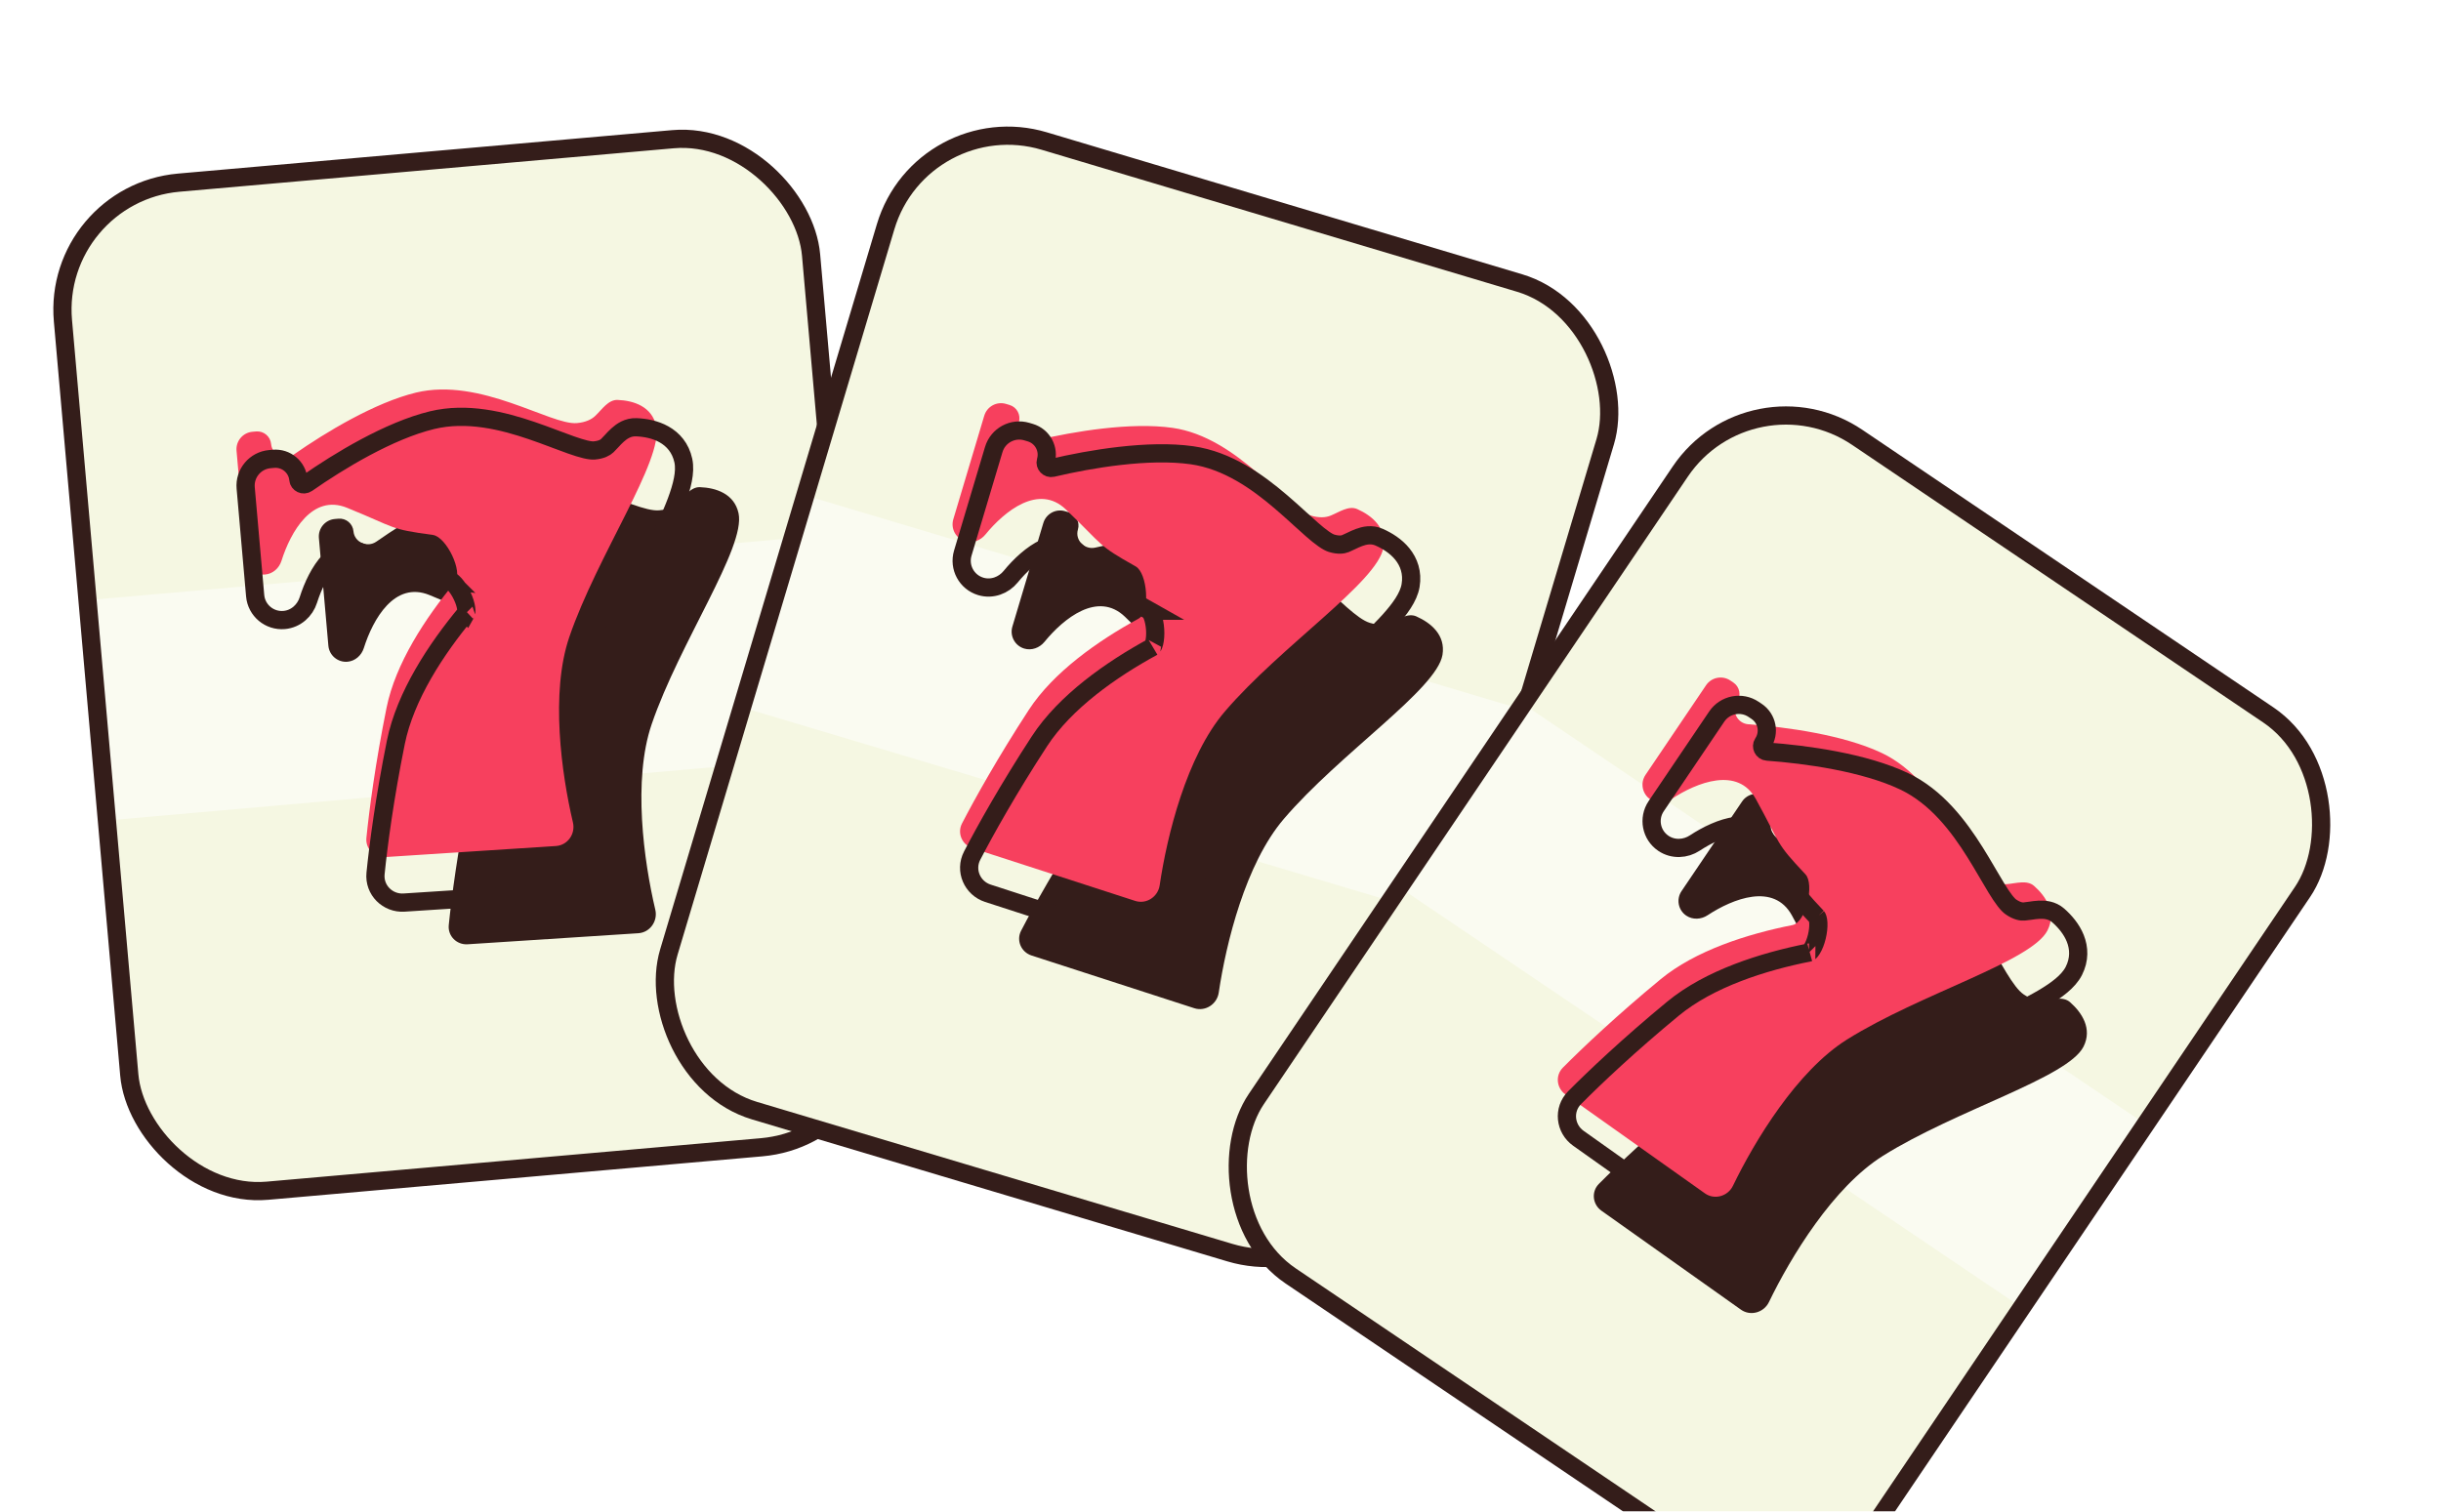 <svg width="134" height="83" viewBox="0 0 134 83" fill="none" xmlns="http://www.w3.org/2000/svg">
<g filter="url(#filter0_i_257_1303)">
<g clip-path="url(#clip0_257_1303)">
<rect x="4.842" y="6.643" width="41.228" height="55.568" rx="7" transform="rotate(-5.026 4.842 6.643)" fill="#F5F7E2"/>
<rect x="-20.788" y="31.381" width="89.585" height="12.146" transform="rotate(-5.026 -20.788 31.381)" fill="white" fill-opacity="0.5"/>
<path d="M20.026 31.456L19.517 25.664L19.506 25.541C19.46 25.012 19.851 24.546 20.379 24.499L20.578 24.482C20.997 24.445 21.367 24.755 21.404 25.174C21.457 25.777 22.163 26.089 22.66 25.742C24.397 24.528 27.107 22.892 29.356 22.348C32.899 21.491 36.751 24.149 38.187 24.023C38.674 23.98 38.995 23.821 39.2 23.625C39.571 23.271 39.914 22.731 40.426 22.751C41.298 22.784 42.309 23.106 42.543 24.184C42.949 26.055 39.308 31.278 37.773 35.771C36.727 38.834 37.344 43.282 37.973 45.953C38.121 46.578 37.682 47.204 37.041 47.245L27.67 47.852C27.07 47.891 26.575 47.397 26.635 46.799C26.79 45.26 27.128 42.688 27.742 39.649C28.23 37.233 29.865 34.729 31.493 32.77C31.968 32.199 31.021 30.264 30.285 30.165C27.844 29.835 28.323 29.793 25.571 28.673C23.662 27.896 22.477 29.99 21.972 31.587C21.844 31.991 21.499 32.299 21.077 32.337C20.544 32.383 20.073 31.989 20.026 31.456Z" fill="#341D1A"/>
<g filter="url(#filter1_i_257_1303)">
<path d="M16.505 28.666L15.996 22.875L15.985 22.751C15.939 22.222 16.33 21.756 16.858 21.709L17.057 21.692C17.476 21.655 17.846 21.965 17.883 22.384C17.936 22.988 18.642 23.299 19.139 22.952C20.876 21.738 23.586 20.102 25.835 19.558C29.378 18.702 33.23 21.359 34.666 21.233C35.153 21.19 35.474 21.031 35.679 20.835C36.05 20.482 36.393 19.941 36.906 19.961C37.778 19.994 38.788 20.316 39.022 21.394C39.428 23.265 35.787 28.488 34.252 32.981C33.206 36.045 33.823 40.492 34.452 43.163C34.6 43.788 34.161 44.414 33.52 44.456L24.149 45.063C23.549 45.102 23.054 44.608 23.114 44.009C23.269 42.471 23.607 39.898 24.221 36.859C24.709 34.443 26.344 31.939 27.972 29.98C28.447 29.409 27.5 27.475 26.764 27.375C24.323 27.045 24.802 27.003 22.05 25.883C20.141 25.106 18.956 27.201 18.451 28.797C18.323 29.201 17.978 29.51 17.556 29.547C17.023 29.594 16.552 29.199 16.505 28.666Z" fill="#F7405E"/>
</g>
<path d="M15.498 22.919L16.007 28.71C16.078 29.518 16.791 30.116 17.6 30.045C18.247 29.988 18.746 29.52 18.927 28.948C19.17 28.181 19.564 27.342 20.086 26.795C20.343 26.527 20.613 26.347 20.892 26.267C21.164 26.188 21.48 26.191 21.861 26.346C22.543 26.624 23.024 26.834 23.403 27L23.432 27.013C23.794 27.171 24.077 27.295 24.353 27.395C24.938 27.607 25.477 27.706 26.697 27.871C26.696 27.87 26.696 27.87 26.696 27.87C26.696 27.871 26.72 27.876 26.77 27.908C26.822 27.943 26.887 27.999 26.959 28.079C27.105 28.241 27.252 28.466 27.37 28.715C27.489 28.965 27.566 29.212 27.591 29.41C27.616 29.601 27.583 29.664 27.584 29.665C27.584 29.665 27.585 29.663 27.588 29.661C25.944 31.638 24.244 34.22 23.731 36.76C23.114 39.816 22.773 42.406 22.616 43.959C22.524 44.877 23.285 45.62 24.181 45.562L33.552 44.955C34.519 44.892 35.153 43.958 34.939 43.049C34.63 41.735 34.323 39.985 34.223 38.192C34.122 36.391 34.232 34.587 34.725 33.143C35.365 31.27 36.379 29.265 37.32 27.404C37.487 27.074 37.652 26.748 37.812 26.428C38.337 25.378 38.813 24.388 39.132 23.538C39.291 23.112 39.416 22.708 39.487 22.34C39.558 21.976 39.581 21.615 39.511 21.288C39.36 20.593 38.949 20.131 38.448 19.85C37.963 19.578 37.406 19.48 36.925 19.461C36.473 19.444 36.135 19.679 35.905 19.887C35.787 19.992 35.679 20.108 35.588 20.208C35.579 20.217 35.571 20.226 35.563 20.235C35.477 20.328 35.406 20.405 35.334 20.474C35.225 20.577 35.018 20.7 34.622 20.735C34.52 20.744 34.363 20.729 34.134 20.675C33.911 20.622 33.648 20.539 33.345 20.432C33.089 20.342 32.814 20.239 32.517 20.127C32.463 20.107 32.407 20.086 32.351 20.064C31.992 19.93 31.606 19.786 31.202 19.648C29.601 19.102 27.636 18.608 25.718 19.072C23.371 19.639 20.596 21.323 18.852 22.543C18.655 22.681 18.398 22.541 18.381 22.34C18.32 21.646 17.707 21.133 17.013 21.194L16.815 21.211C16.011 21.282 15.416 21.991 15.487 22.795L15.498 22.919Z" stroke="#341D1A"/>
</g>
<rect x="4.842" y="6.643" width="41.228" height="55.568" rx="7" transform="rotate(-5.026 4.842 6.643)" stroke="#341D1A"/>
</g>
<g filter="url(#filter2_i_257_1303)">
<g clip-path="url(#clip1_257_1303)">
<rect x="52.621" y="1.742" width="41.228" height="55.568" rx="7" transform="rotate(16.634 52.621 1.742)" fill="#F5F7E2"/>
<rect x="19.67" y="15.273" width="89.585" height="12.146" transform="rotate(16.634 19.67 15.273)" fill="white" fill-opacity="0.5"/>
<path d="M57.575 30.407L59.239 24.837L59.275 24.718C59.427 24.209 59.962 23.92 60.471 24.072L60.661 24.129C61.065 24.25 61.294 24.674 61.173 25.078C61 25.658 61.542 26.208 62.131 26.069C64.194 25.582 67.317 25.061 69.608 25.386C73.216 25.898 75.816 29.789 77.197 30.202C77.665 30.342 78.022 30.313 78.285 30.207C78.761 30.015 79.279 29.639 79.748 29.846C80.546 30.199 81.366 30.871 81.186 31.96C80.872 33.849 75.56 37.359 72.476 40.968C70.373 43.429 69.305 47.791 68.904 50.505C68.81 51.141 68.171 51.56 67.56 51.362L58.627 48.468C58.055 48.282 57.777 47.64 58.054 47.107C58.766 45.734 60.03 43.467 61.722 40.87C63.067 38.804 65.51 37.081 67.747 35.861C68.399 35.506 68.233 33.358 67.586 32.994C65.439 31.786 65.899 31.924 63.755 29.867C62.268 28.441 60.394 29.95 59.335 31.247C59.066 31.575 58.633 31.735 58.226 31.614C57.713 31.46 57.422 30.92 57.575 30.407Z" fill="#341D1A"/>
<g filter="url(#filter3_i_257_1303)">
<path d="M55.332 26.515L56.996 20.945L57.032 20.826C57.184 20.317 57.719 20.028 58.228 20.18L58.419 20.237C58.822 20.357 59.051 20.782 58.931 21.185C58.758 21.765 59.299 22.316 59.889 22.177C61.951 21.689 65.074 21.169 67.365 21.494C70.974 22.006 73.573 25.897 74.954 26.31C75.422 26.45 75.779 26.421 76.043 26.314C76.518 26.122 77.036 25.747 77.505 25.954C78.303 26.307 79.124 26.979 78.943 28.068C78.63 29.956 73.318 33.466 70.233 37.076C68.13 39.537 67.062 43.898 66.661 46.613C66.567 47.248 65.928 47.668 65.318 47.47L56.384 44.575C55.812 44.39 55.534 43.748 55.811 43.214C56.523 41.841 57.787 39.575 59.479 36.978C60.825 34.912 63.268 33.188 65.504 31.969C66.156 31.613 65.99 29.466 65.343 29.102C63.196 27.894 63.657 28.032 61.512 25.975C60.025 24.549 58.151 26.058 57.092 27.355C56.824 27.683 56.39 27.843 55.984 27.721C55.471 27.568 55.179 27.028 55.332 26.515Z" fill="#F7405E"/>
</g>
<path d="M56.517 20.802L54.853 26.372C54.621 27.149 55.063 27.968 55.84 28.2C56.463 28.387 57.099 28.136 57.479 27.671C57.988 27.048 58.663 26.413 59.35 26.098C59.688 25.943 60.005 25.876 60.295 25.904C60.576 25.931 60.869 26.051 61.166 26.336C61.697 26.845 62.067 27.219 62.358 27.513L62.38 27.535C62.658 27.816 62.875 28.036 63.095 28.231C63.56 28.644 64.025 28.934 65.098 29.537C65.097 29.537 65.097 29.537 65.097 29.537C65.097 29.537 65.118 29.551 65.151 29.599C65.187 29.651 65.227 29.727 65.265 29.828C65.341 30.032 65.394 30.296 65.412 30.571C65.43 30.847 65.41 31.105 65.361 31.298C65.313 31.484 65.259 31.531 65.26 31.532C65.26 31.533 65.262 31.532 65.265 31.53C63.007 32.761 60.475 34.533 59.06 36.705C57.358 39.317 56.086 41.598 55.367 42.984C54.943 43.803 55.376 44.774 56.23 45.051L65.163 47.946C66.085 48.244 67.019 47.61 67.156 46.686C67.353 45.351 67.714 43.611 68.283 41.908C68.854 40.197 69.622 38.56 70.613 37.4C71.899 35.896 73.581 34.407 75.143 33.025C75.42 32.779 75.694 32.538 75.96 32.299C76.836 31.517 77.644 30.773 78.254 30.1C78.559 29.763 78.825 29.434 79.027 29.118C79.226 28.806 79.382 28.479 79.436 28.149C79.553 27.448 79.341 26.866 78.98 26.42C78.63 25.988 78.148 25.692 77.707 25.497C77.294 25.314 76.892 25.408 76.602 25.516C76.454 25.571 76.311 25.639 76.189 25.697C76.178 25.703 76.167 25.708 76.156 25.713C76.042 25.768 75.947 25.814 75.855 25.851C75.716 25.907 75.478 25.944 75.097 25.831C74.999 25.801 74.859 25.73 74.666 25.595C74.477 25.464 74.264 25.29 74.022 25.078C73.817 24.9 73.6 24.702 73.365 24.489C73.322 24.45 73.278 24.41 73.234 24.369C72.95 24.112 72.644 23.836 72.32 23.559C71.034 22.459 69.389 21.276 67.435 20.999C65.045 20.66 61.844 21.201 59.774 21.69C59.539 21.746 59.352 21.521 59.41 21.328C59.609 20.66 59.23 19.957 58.562 19.758L58.371 19.701C57.598 19.47 56.784 19.909 56.553 20.683L56.517 20.802Z" stroke="#341D1A"/>
</g>
<rect x="52.621" y="1.742" width="41.228" height="55.568" rx="7" transform="rotate(16.634 52.621 1.742)" stroke="#341D1A"/>
</g>
<g filter="url(#filter4_i_257_1303)">
<g clip-path="url(#clip2_257_1303)">
<rect x="98.154" y="16.098" width="41.228" height="55.568" rx="7" transform="rotate(34.037 98.154 16.098)" fill="#F5F7E2"/>
<rect x="62.665" y="19.154" width="89.585" height="12.146" transform="rotate(34.037 62.665 19.154)" fill="white" fill-opacity="0.5"/>
<path d="M94.308 44.933L97.562 40.115L97.632 40.012C97.929 39.572 98.526 39.457 98.966 39.754L99.131 39.865C99.48 40.101 99.572 40.575 99.336 40.923C98.997 41.425 99.349 42.112 99.953 42.156C102.067 42.308 105.203 42.745 107.292 43.74C110.582 45.308 111.899 49.799 113.093 50.606C113.498 50.879 113.847 50.958 114.13 50.935C114.641 50.895 115.248 50.691 115.634 51.029C116.29 51.605 116.872 52.491 116.374 53.476C115.51 55.184 109.391 56.945 105.368 59.467C102.625 61.186 100.302 65.029 99.107 67.499C98.828 68.077 98.093 68.287 97.569 67.915L89.91 62.481C89.42 62.133 89.347 61.437 89.77 61.011C90.861 59.914 92.744 58.129 95.136 56.157C97.037 54.588 99.884 53.674 102.383 53.179C103.112 53.035 103.596 50.936 103.087 50.395C101.399 48.6 101.798 48.87 100.367 46.266C99.374 44.46 97.135 45.34 95.736 46.26C95.382 46.493 94.92 46.516 94.569 46.279C94.125 45.979 94.008 45.377 94.308 44.933Z" fill="#341D1A"/>
<g filter="url(#filter5_i_257_1303)">
<path d="M93.332 40.548L96.586 35.73L96.656 35.627C96.953 35.188 97.55 35.072 97.99 35.369L98.155 35.48C98.504 35.716 98.596 36.19 98.36 36.538C98.021 37.04 98.373 37.728 98.977 37.771C101.091 37.923 104.227 38.36 106.316 39.355C109.606 40.923 110.922 45.414 112.117 46.221C112.522 46.494 112.871 46.573 113.154 46.551C113.665 46.51 114.272 46.306 114.658 46.644C115.314 47.22 115.896 48.106 115.398 49.091C114.534 50.8 108.415 52.56 104.392 55.082C101.649 56.801 99.326 60.644 98.131 63.114C97.852 63.692 97.117 63.902 96.593 63.53L88.934 58.096C88.444 57.748 88.371 57.053 88.794 56.626C89.885 55.529 91.768 53.744 94.16 51.772C96.061 50.203 98.908 49.289 101.407 48.795C102.136 48.65 102.62 46.551 102.111 46.01C100.423 44.216 100.822 44.485 99.391 41.881C98.398 40.075 96.159 40.955 94.76 41.876C94.406 42.109 93.944 42.131 93.593 41.894C93.149 41.594 93.032 40.992 93.332 40.548Z" fill="#F7405E"/>
</g>
<path d="M96.172 35.45L92.918 40.268C92.463 40.941 92.64 41.854 93.313 42.308C93.852 42.672 94.534 42.623 95.035 42.293C95.707 41.851 96.541 41.447 97.291 41.352C97.66 41.305 97.982 41.336 98.25 41.449C98.51 41.559 98.754 41.761 98.952 42.122C99.307 42.767 99.548 43.234 99.738 43.601L99.752 43.63C99.933 43.98 100.075 44.255 100.226 44.507C100.547 45.04 100.903 45.456 101.747 46.353C101.746 46.352 101.746 46.352 101.746 46.352C101.746 46.352 101.762 46.371 101.779 46.428C101.798 46.488 101.813 46.572 101.819 46.68C101.83 46.897 101.802 47.165 101.737 47.433C101.672 47.702 101.576 47.942 101.471 48.111C101.37 48.275 101.304 48.304 101.305 48.305C101.305 48.305 101.307 48.305 101.31 48.304C98.788 48.803 95.841 49.737 93.842 51.386C91.436 53.37 89.54 55.166 88.44 56.274C87.789 56.928 87.913 57.984 88.645 58.504L96.303 63.938C97.094 64.499 98.175 64.173 98.581 63.332C99.169 62.117 100.034 60.565 101.086 59.109C102.143 57.648 103.365 56.316 104.658 55.505C106.335 54.454 108.385 53.537 110.289 52.685C110.627 52.534 110.96 52.385 111.286 52.237C112.355 51.753 113.349 51.284 114.132 50.825C114.525 50.594 114.876 50.36 115.163 50.119C115.447 49.88 115.693 49.615 115.844 49.317C116.165 48.682 116.137 48.064 115.925 47.53C115.72 47.014 115.349 46.586 114.987 46.268C114.647 45.971 114.236 45.94 113.927 45.956C113.769 45.964 113.613 45.986 113.479 46.006C113.466 46.008 113.454 46.009 113.442 46.011C113.317 46.029 113.213 46.044 113.114 46.052C112.964 46.064 112.726 46.029 112.397 45.806C112.312 45.749 112.199 45.639 112.056 45.453C111.915 45.271 111.764 45.041 111.596 44.767C111.454 44.535 111.306 44.282 111.146 44.008C111.116 43.958 111.086 43.907 111.056 43.855C110.862 43.524 110.653 43.169 110.426 42.808C109.527 41.374 108.312 39.753 106.531 38.904C104.352 37.866 101.135 37.425 99.013 37.272C98.773 37.255 98.662 36.985 98.774 36.818C99.164 36.241 99.012 35.456 98.435 35.066L98.27 34.955C97.601 34.503 96.693 34.679 96.241 35.348L96.172 35.45Z" stroke="#341D1A"/>
</g>
<rect x="98.154" y="16.098" width="41.228" height="55.568" rx="7" transform="rotate(34.037 98.154 16.098)" stroke="#341D1A"/>
</g>
<defs>
<filter id="filter0_i_257_1303" x="4.842" y="3.031" width="45.938" height="58.966" filterUnits="userSpaceOnUse" color-interpolation-filters="sRGB">
<feFlood flood-opacity="0" result="BackgroundImageFix"/>
<feBlend mode="normal" in="SourceGraphic" in2="BackgroundImageFix" result="shape"/>
<feColorMatrix in="SourceAlpha" type="matrix" values="0 0 0 0 0 0 0 0 0 0 0 0 0 0 0 0 0 0 127 0" result="hardAlpha"/>
<feOffset dx="-2" dy="4"/>
<feComposite in2="hardAlpha" operator="arithmetic" k2="-1" k3="1"/>
<feColorMatrix type="matrix" values="0 0 0 0 1 0 0 0 0 0.863 0 0 0 0 0.659 0 0 0 1 0"/>
<feBlend mode="normal" in2="shape" result="effect1_innerShadow_257_1303"/>
</filter>
<filter id="filter1_i_257_1303" x="14.981" y="18.388" width="25.072" height="27.677" filterUnits="userSpaceOnUse" color-interpolation-filters="sRGB">
<feFlood flood-opacity="0" result="BackgroundImageFix"/>
<feBlend mode="normal" in="SourceGraphic" in2="BackgroundImageFix" result="shape"/>
<feColorMatrix in="SourceAlpha" type="matrix" values="0 0 0 0 0 0 0 0 0 0 0 0 0 0 0 0 0 0 127 0" result="hardAlpha"/>
<feOffset dx="-1" dy="-2"/>
<feComposite in2="hardAlpha" operator="arithmetic" k2="-1" k3="1"/>
<feColorMatrix type="matrix" values="0 0 0 0 0.996 0 0 0 0 0.855 0 0 0 0 0.996 0 0 0 1 0"/>
<feBlend mode="normal" in2="shape" result="effect1_innerShadow_257_1303"/>
</filter>
<filter id="filter2_i_257_1303" x="36.715" y="1.742" width="55.409" height="65.044" filterUnits="userSpaceOnUse" color-interpolation-filters="sRGB">
<feFlood flood-opacity="0" result="BackgroundImageFix"/>
<feBlend mode="normal" in="SourceGraphic" in2="BackgroundImageFix" result="shape"/>
<feColorMatrix in="SourceAlpha" type="matrix" values="0 0 0 0 0 0 0 0 0 0 0 0 0 0 0 0 0 0 127 0" result="hardAlpha"/>
<feOffset dx="-2" dy="4"/>
<feComposite in2="hardAlpha" operator="arithmetic" k2="-1" k3="1"/>
<feColorMatrix type="matrix" values="0 0 0 0 1 0 0 0 0 0.863 0 0 0 0 0.659 0 0 0 1 0"/>
<feBlend mode="normal" in2="shape" result="effect1_innerShadow_257_1303"/>
</filter>
<filter id="filter3_i_257_1303" x="54.291" y="19.139" width="25.677" height="29.382" filterUnits="userSpaceOnUse" color-interpolation-filters="sRGB">
<feFlood flood-opacity="0" result="BackgroundImageFix"/>
<feBlend mode="normal" in="SourceGraphic" in2="BackgroundImageFix" result="shape"/>
<feColorMatrix in="SourceAlpha" type="matrix" values="0 0 0 0 0 0 0 0 0 0 0 0 0 0 0 0 0 0 127 0" result="hardAlpha"/>
<feOffset dx="-1" dy="-2"/>
<feComposite in2="hardAlpha" operator="arithmetic" k2="-1" k3="1"/>
<feColorMatrix type="matrix" values="0 0 0 0 0.996 0 0 0 0 0.855 0 0 0 0 0.996 0 0 0 1 0"/>
<feBlend mode="normal" in2="shape" result="effect1_innerShadow_257_1303"/>
</filter>
<filter id="filter4_i_257_1303" x="67.052" y="16.098" width="65.267" height="69.124" filterUnits="userSpaceOnUse" color-interpolation-filters="sRGB">
<feFlood flood-opacity="0" result="BackgroundImageFix"/>
<feBlend mode="normal" in="SourceGraphic" in2="BackgroundImageFix" result="shape"/>
<feColorMatrix in="SourceAlpha" type="matrix" values="0 0 0 0 0 0 0 0 0 0 0 0 0 0 0 0 0 0 127 0" result="hardAlpha"/>
<feOffset dx="-2" dy="4"/>
<feComposite in2="hardAlpha" operator="arithmetic" k2="-1" k3="1"/>
<feColorMatrix type="matrix" values="0 0 0 0 1 0 0 0 0 0.863 0 0 0 0 0.659 0 0 0 1 0"/>
<feBlend mode="normal" in2="shape" result="effect1_innerShadow_257_1303"/>
</filter>
<filter id="filter5_i_257_1303" x="87.516" y="34.204" width="29.068" height="30.514" filterUnits="userSpaceOnUse" color-interpolation-filters="sRGB">
<feFlood flood-opacity="0" result="BackgroundImageFix"/>
<feBlend mode="normal" in="SourceGraphic" in2="BackgroundImageFix" result="shape"/>
<feColorMatrix in="SourceAlpha" type="matrix" values="0 0 0 0 0 0 0 0 0 0 0 0 0 0 0 0 0 0 127 0" result="hardAlpha"/>
<feOffset dx="-1" dy="-2"/>
<feComposite in2="hardAlpha" operator="arithmetic" k2="-1" k3="1"/>
<feColorMatrix type="matrix" values="0 0 0 0 0.996 0 0 0 0 0.855 0 0 0 0 0.996 0 0 0 1 0"/>
<feBlend mode="normal" in2="shape" result="effect1_innerShadow_257_1303"/>
</filter>
<clipPath id="clip0_257_1303">
<rect x="4.842" y="6.643" width="41.228" height="55.568" rx="7" transform="rotate(-5.026 4.842 6.643)" fill="white"/>
</clipPath>
<clipPath id="clip1_257_1303">
<rect x="52.621" y="1.742" width="41.228" height="55.568" rx="7" transform="rotate(16.634 52.621 1.742)" fill="white"/>
</clipPath>
<clipPath id="clip2_257_1303">
<rect x="98.154" y="16.098" width="41.228" height="55.568" rx="7" transform="rotate(34.037 98.154 16.098)" fill="white"/>
</clipPath>
</defs>
</svg>
    